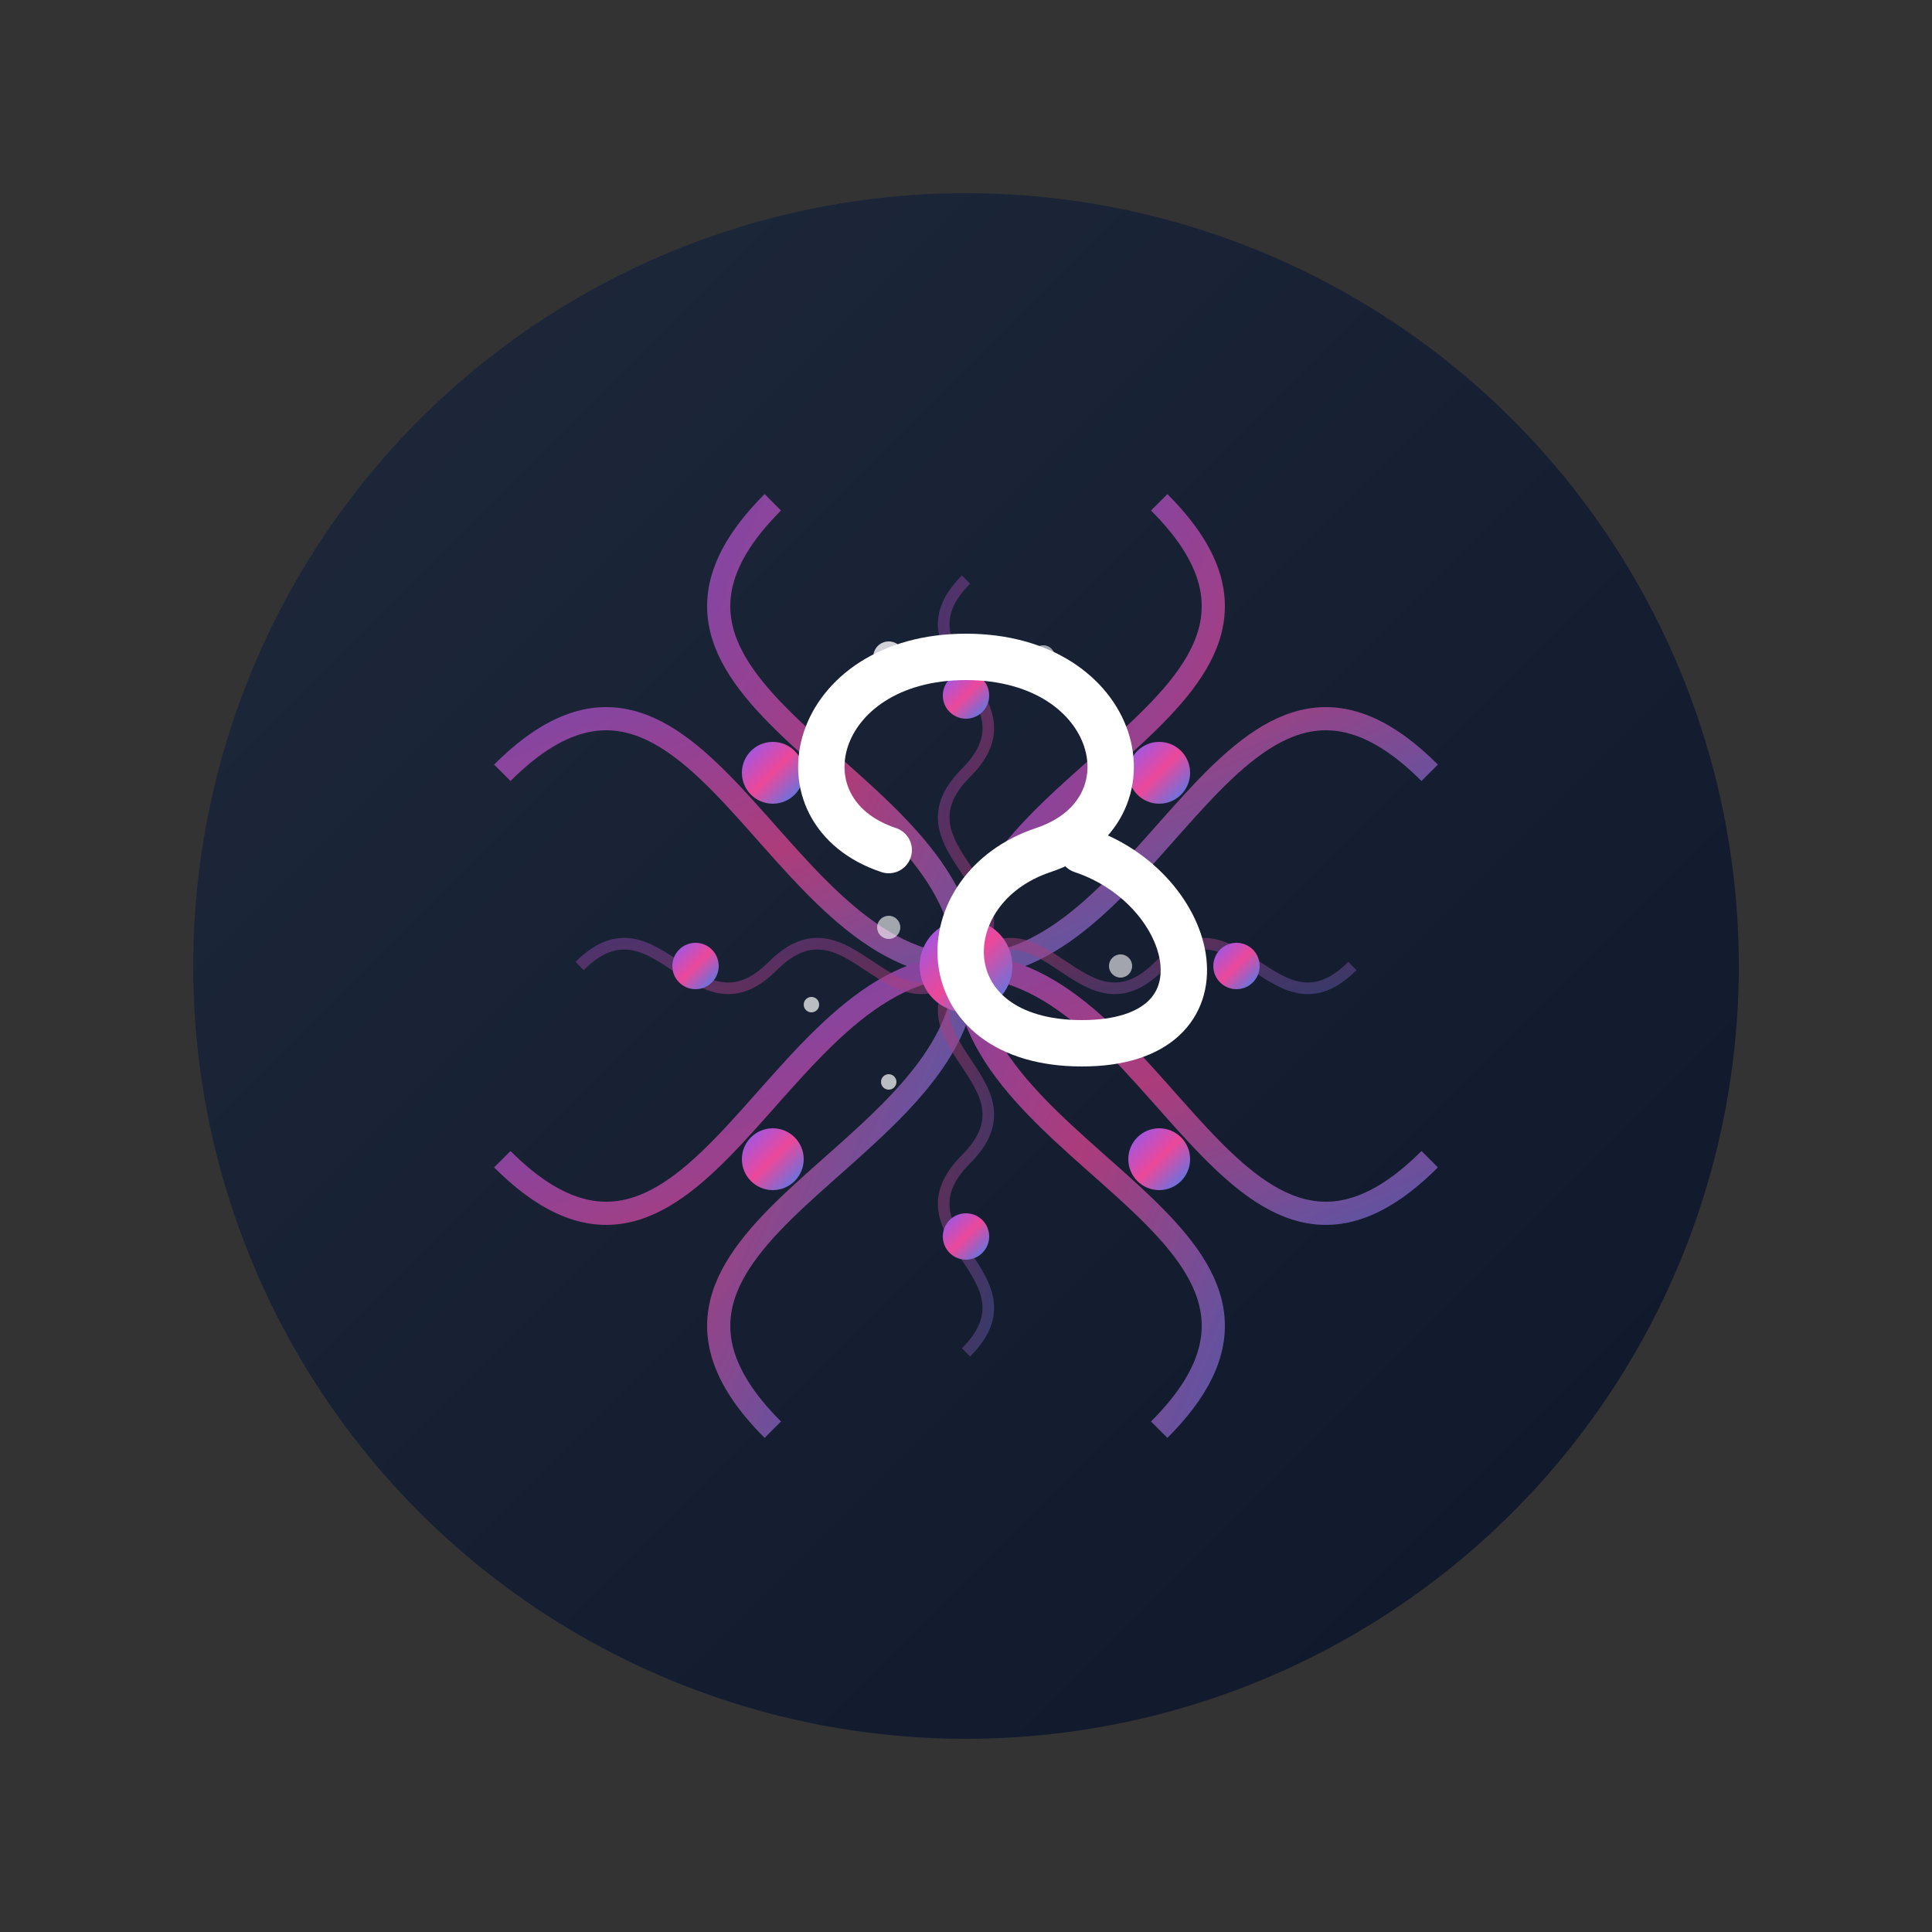 <svg xmlns="http://www.w3.org/2000/svg" viewBox="0 0 100 100" width="100" height="100">
 <rect x="0" y="0" width="100" height="100" fill="#333333" stroke="none"/>
 <defs>
 <linearGradient id="flowGradient" x1="0%" y1="0%" x2="100%" y2="100%">
 <stop offset="0%" stop-color="#8B5CF6" />
 <stop offset="50%" stop-color="#EC4899" />
 <stop offset="100%" stop-color="#3B82F6" />
 </linearGradient>
 <linearGradient id="bgGradient" x1="0%" y1="0%" x2="100%" y2="100%">
 <stop offset="0%" stop-color="#1E293B" />
 <stop offset="100%" stop-color="#0F172A" />
 </linearGradient>
 </defs>
 <!-- Background -->
 <circle cx="50" cy="50" r="40" fill="url(#bgGradient)" />
 <!-- Dynamic flowing lines -->
 <g fill="none" stroke="url(#flowGradient)" stroke-width="1.2" opacity="0.7">
 <path d="M26,40 C36,30 40,50 50,50 C60,50 64,30 74,40" />
 <path d="M26,60 C36,70 40,50 50,50 C60,50 64,70 74,60" />
 <path d="M40,26 C30,36 50,40 50,50 C50,60 30,64 40,74" />
 <path d="M60,26 C70,36 50,40 50,50 C50,60 70,64 60,74" />
 <!-- Decorative wave lines -->
 <path d="M30,50 C34,46 36,54 40,50 C44,46 46,54 50,50 C54,46 56,54 60,50 C64,46 66,54 70,50"
 stroke-width="0.6" opacity="0.5" />
 <path d="M50,30 C46,34 54,36 50,40 C46,44 54,46 50,50 C46,54 54,56 50,60 C46,64 54,66 50,70"
 stroke-width="0.6" opacity="0.5" />
 </g>
 <!-- Dynamic nodes -->
 <g fill="url(#flowGradient)">
 <circle cx="50" cy="50" r="2.4" />
 <circle cx="40" cy="40" r="1.6" />
 <circle cx="60" cy="40" r="1.6" />
 <circle cx="40" cy="60" r="1.6" />
 <circle cx="60" cy="60" r="1.6" />
 <circle cx="36" cy="50" r="1.2" />
 <circle cx="64" cy="50" r="1.2" />
 <circle cx="50" cy="36" r="1.2" />
 <circle cx="50" cy="64" r="1.2" />
 </g>
 <!-- Dynamic flowing S symbol -->
 <g>
 <path d="M46,44 C40,42 42,34 50,34 C58,34 60,42 54,44 C48,46 48,54 56,54 C64,54 62,46 56,44"
 stroke="white" stroke-width="2.4" stroke-linecap="round" fill="none" />
 <!-- Decorative particle effects -->
 <circle cx="46" cy="34" r="0.8" fill="white" opacity="0.8" />
 <circle cx="54" cy="34" r="0.6" fill="white" opacity="0.6" />
 <circle cx="58" cy="38" r="0.4" fill="white" opacity="0.7" />
 <circle cx="46" cy="48" r="0.6" fill="white" opacity="0.6" />
 <circle cx="42" cy="52" r="0.4" fill="white" opacity="0.7" />
 <circle cx="54" cy="54" r="0.8" fill="white" opacity="0.8" />
 <circle cx="58" cy="50" r="0.6" fill="white" opacity="0.6" />
 <circle cx="46" cy="56" r="0.4" fill="white" opacity="0.7" />
 </g>
</svg> 